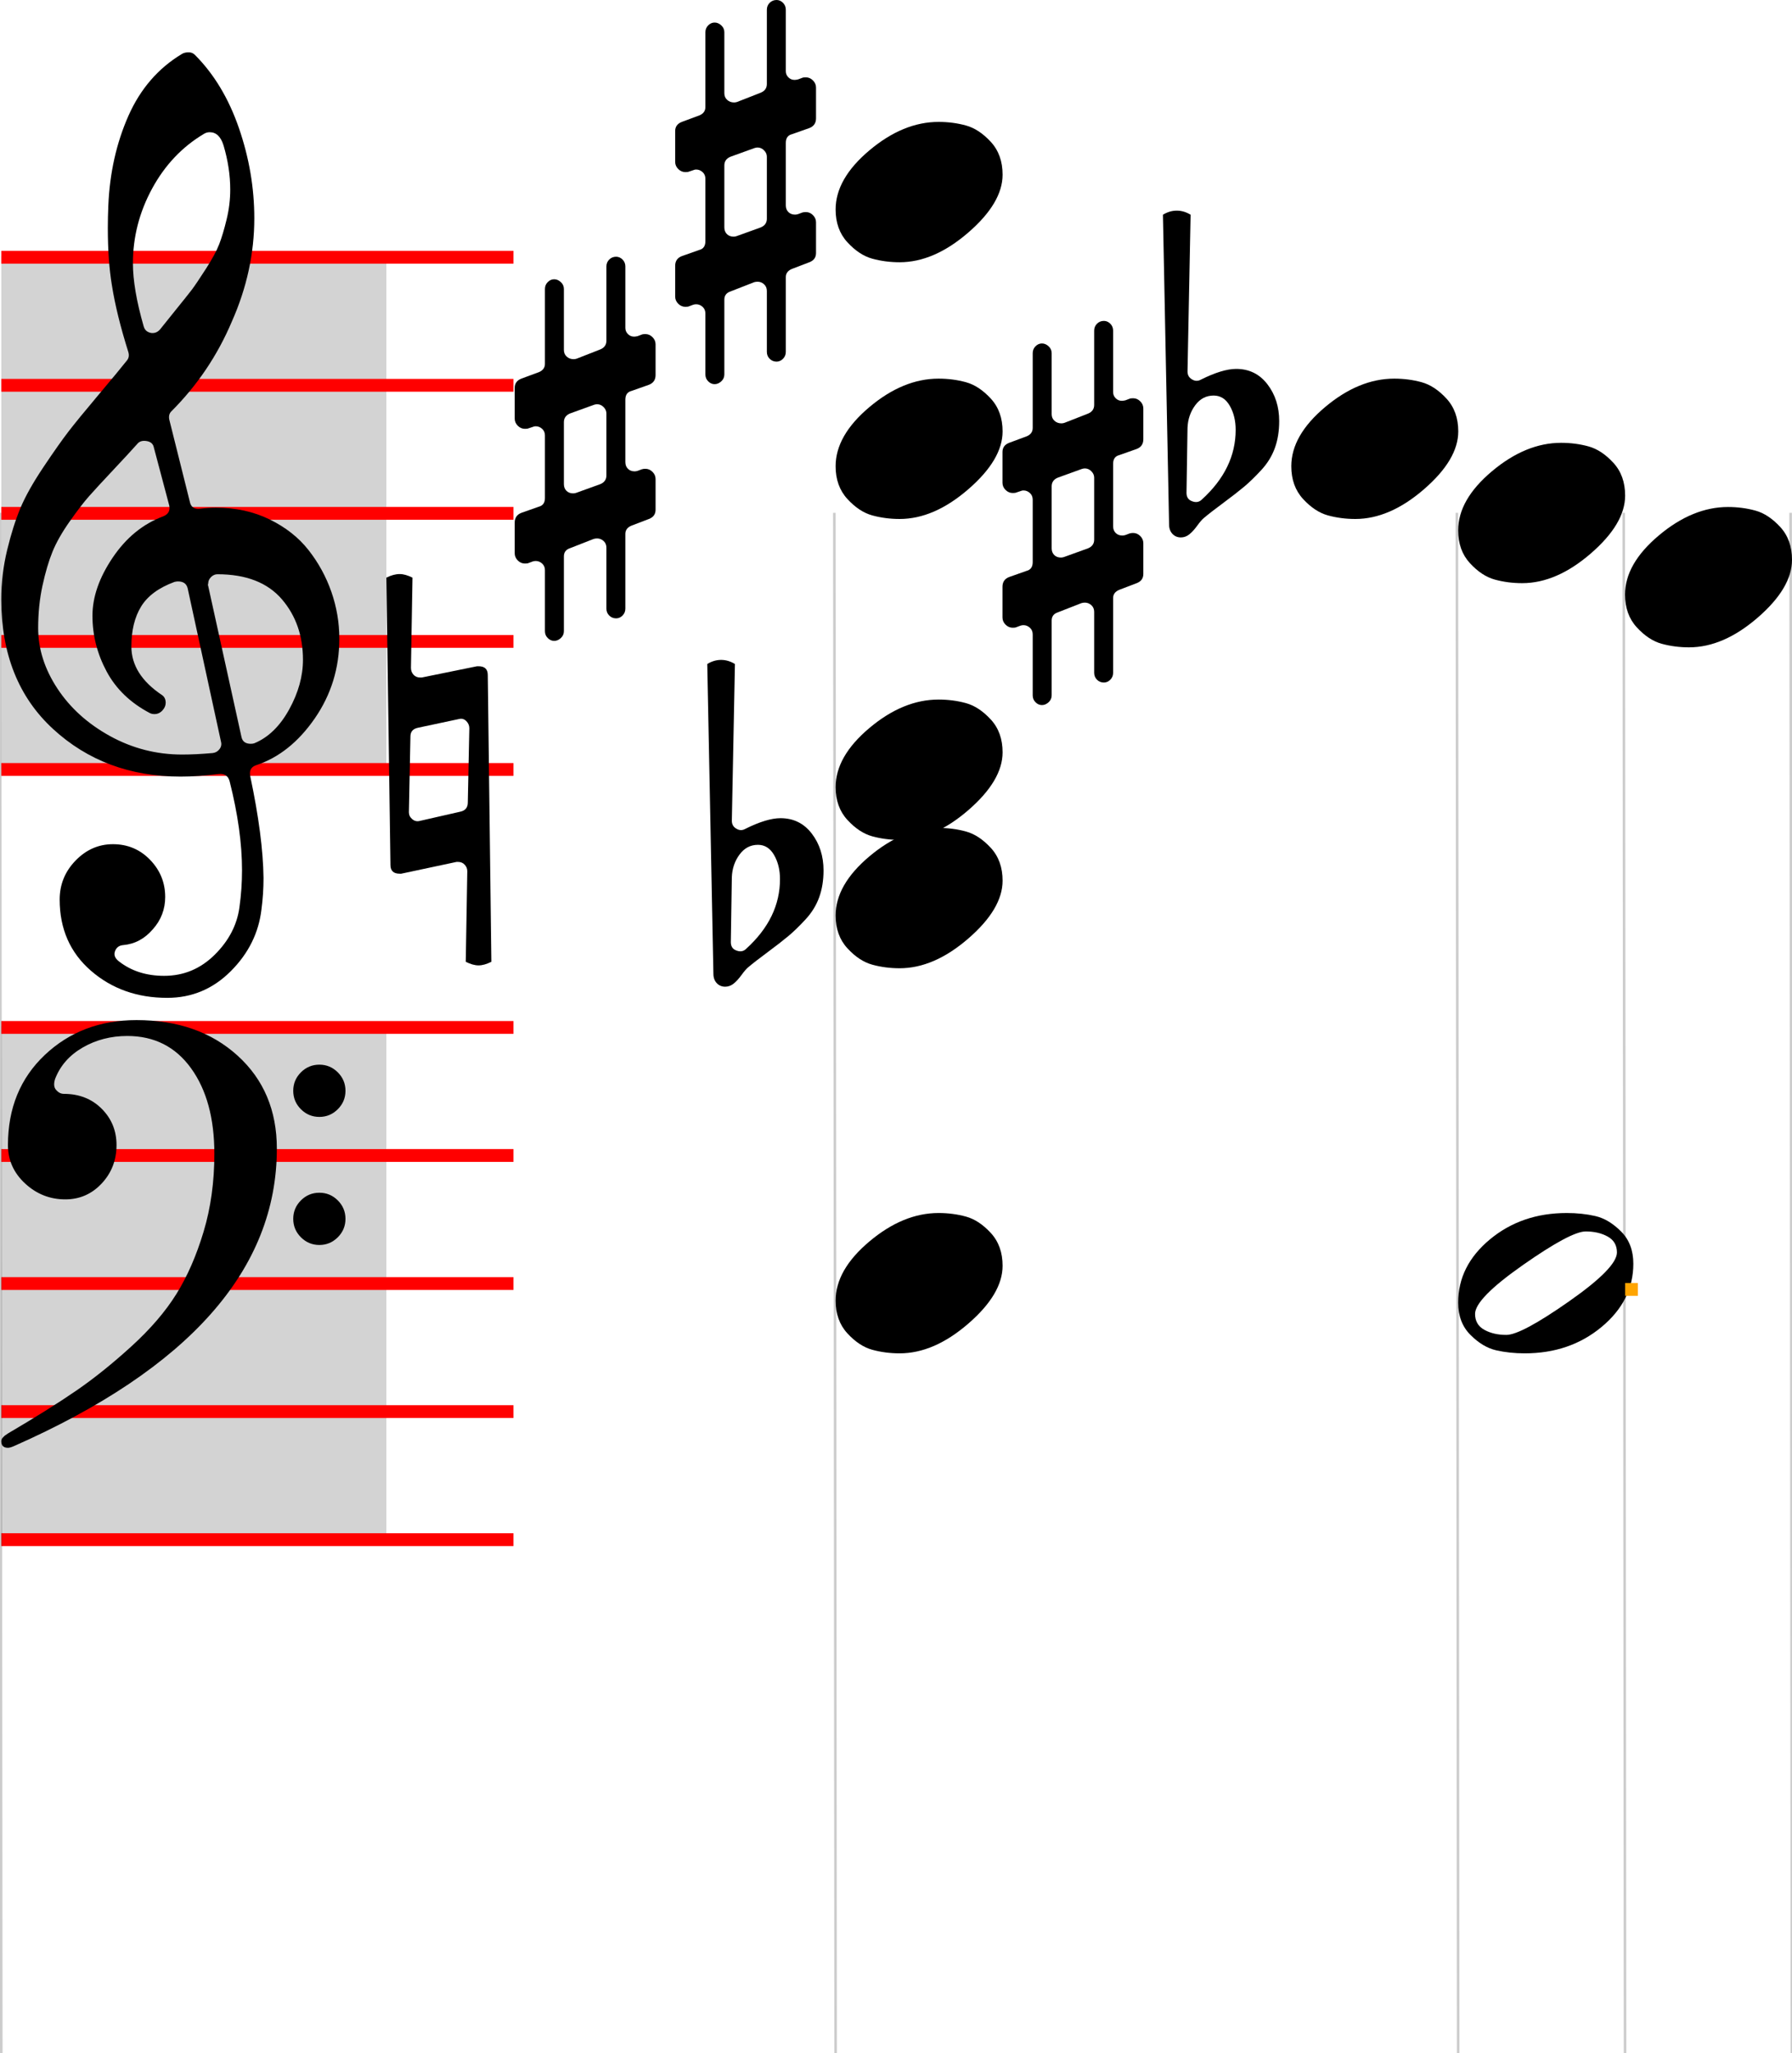 <svg xmlns="http://www.w3.org/2000/svg" xmlns:xlink="http://www.w3.org/1999/xlink" width="139.608" height="159.949" viewBox="0 0 139.608 159.949">
    <rect x="0" y="0" width="139.608" height="159.949" fill="white"/>
    <rect x="0.1" y="19.949" width="30" height="40" fill="lightgray"/>
    <path d="M 0.1 60.443 L 0.1 59.445 L 40.003 59.445 L 40.003 60.443 L 0.1 60.443 Z M 0.1 50.467 L 0.1 49.469 L 40.003 49.469 L 40.003 50.467 L 0.1 50.467 Z M 0.1 40.491 L 0.1 39.493 L 40.003 39.493 L 40.003 40.491 L 0.1 40.491 Z M 0.1 30.515 L 0.1 29.518 L 40.003 29.518 L 40.003 30.515 L 0.1 30.515 Z M 0.1 20.539 L 0.1 19.542 L 40.003 19.542 L 40.003 20.539 L 0.1 20.539 Z " fill="red"/>
    <path d="M 9.996 27.418 Q 9.078 24.505 8.719 22.231 Q 8.4 20.316 8.4 17.762 Q 8.4 16.884 8.44 16.006 Q 8.599 12.215 9.996 9.043 Q 11.393 5.871 14.186 4.195 Q 14.385 4.075 14.705 4.075 Q 14.984 4.075 15.183 4.274 Q 17.418 6.509 18.615 9.981 Q 19.812 13.452 19.812 17.004 Q 19.812 21.114 18.056 25.064 Q 16.381 29.015 13.348 32.047 Q 13.108 32.287 13.188 32.686 L 14.784 39.07 Q 14.904 39.709 15.582 39.629 Q 16.221 39.549 16.819 39.549 Q 19.134 39.549 21.009 40.467 Q 22.885 41.385 24.042 42.861 Q 25.199 44.337 25.818 46.113 Q 26.436 47.889 26.436 49.764 Q 26.436 53.196 24.521 55.969 Q 22.605 58.742 19.932 59.62 Q 19.373 59.82 19.493 60.458 Q 20.491 65.167 20.53 68.399 Q 20.53 69.636 20.371 70.833 Q 20.052 73.586 17.977 75.661 Q 15.902 77.736 13.029 77.736 Q 9.517 77.736 7.083 75.622 Q 4.649 73.507 4.649 70.075 Q 4.649 68.319 5.886 67.042 Q 7.123 65.765 8.799 65.765 Q 10.515 65.765 11.692 66.982 Q 12.869 68.2 12.869 69.875 Q 12.869 71.312 11.911 72.389 Q 10.954 73.507 9.597 73.626 Q 9.118 73.666 8.959 74.105 Q 8.799 74.544 9.278 74.903 Q 10.714 76.021 12.789 76.021 Q 15.064 76.021 16.72 74.385 Q 18.376 72.748 18.655 70.674 Q 18.855 69.237 18.855 67.8 Q 18.855 64.688 17.897 60.897 Q 17.737 60.219 17.019 60.299 Q 15.423 60.498 14.066 60.498 Q 8.16 60.498 4.13 56.787 Q 0.1 53.076 0.1 46.692 Q 0.1 44.736 0.559 42.841 Q 1.018 40.946 1.596 39.569 Q 2.175 38.192 3.392 36.377 Q 4.609 34.561 5.347 33.603 Q 6.085 32.646 7.682 30.75 Q 9.278 28.855 9.876 28.097 Q 10.116 27.817 9.996 27.418 Z M 16.221 45.654 L 18.815 57.426 Q 18.934 57.944 19.533 57.944 Q 19.693 57.944 19.812 57.904 Q 21.448 57.226 22.526 55.271 Q 23.603 53.316 23.603 51.4 Q 23.603 48.607 21.967 46.692 Q 20.291 44.736 16.939 44.736 Q 16.66 44.736 16.44 44.956 Q 16.221 45.175 16.221 45.455 Q 16.181 45.574 16.221 45.654 Z M 10.714 34.561 Q 10.076 35.279 8.819 36.616 Q 7.562 37.953 6.943 38.651 Q 6.325 39.349 5.427 40.626 Q 4.529 41.903 4.09 42.981 Q 3.651 44.058 3.312 45.614 Q 2.973 47.17 2.973 48.926 Q 2.973 51.36 4.469 53.635 Q 5.966 55.909 8.579 57.346 Q 11.193 58.782 14.186 58.782 Q 15.263 58.782 16.58 58.663 Q 16.899 58.623 17.099 58.363 Q 17.298 58.104 17.218 57.785 L 14.625 45.854 Q 14.505 45.295 13.867 45.295 Q 13.747 45.295 13.587 45.335 Q 11.752 46.013 10.994 47.25 Q 10.235 48.487 10.235 50.363 Q 10.235 52.557 12.63 54.154 Q 12.909 54.353 12.909 54.752 Q 12.909 55.071 12.65 55.351 Q 12.39 55.63 12.031 55.63 Q 11.832 55.63 11.672 55.55 Q 9.397 54.353 8.3 52.298 Q 7.203 50.243 7.203 47.969 Q 7.203 45.774 8.779 43.44 Q 10.355 41.105 12.709 40.227 Q 13.308 39.988 13.188 39.389 L 11.991 34.88 Q 11.911 34.441 11.433 34.362 Q 10.954 34.282 10.714 34.561 Z M 17.418 11.337 Q 17.099 10.3 16.341 10.3 Q 16.101 10.3 15.902 10.42 Q 13.348 11.936 11.852 14.689 Q 10.355 17.443 10.355 20.515 Q 10.355 22.51 11.193 25.423 Q 11.313 25.862 11.792 25.942 Q 12.191 25.982 12.47 25.663 Q 12.59 25.503 13.607 24.246 Q 14.625 22.989 14.944 22.57 Q 15.263 22.151 16.021 20.974 Q 16.78 19.797 17.079 19.019 Q 17.378 18.241 17.657 17.083 Q 17.937 15.926 17.937 14.769 Q 17.937 13.093 17.418 11.337 Z " fill="black"/>
    <path d="M 65.1 16.32 Q 65.1 13.926 67.734 11.712 Q 70.367 9.497 73.121 9.497 Q 74.238 9.497 75.255 9.776 Q 76.273 10.056 77.191 11.053 Q 78.108 12.051 78.108 13.607 Q 78.108 15.802 75.435 18.116 Q 72.761 20.43 70.088 20.43 Q 68.971 20.43 67.953 20.151 Q 66.936 19.872 66.018 18.874 Q 65.1 17.877 65.1 16.32 Z " fill="black"/>
    <path d="M 65.1 36.32 Q 65.1 33.926 67.734 31.712 Q 70.367 29.497 73.121 29.497 Q 74.238 29.497 75.255 29.776 Q 76.273 30.056 77.191 31.053 Q 78.108 32.051 78.108 33.607 Q 78.108 35.802 75.435 38.116 Q 72.761 40.43 70.088 40.43 Q 68.971 40.43 67.953 40.151 Q 66.936 39.872 66.018 38.874 Q 65.1 37.877 65.1 36.32 Z " fill="black"/>
    <path d="M 65.1 61.32 Q 65.1 58.926 67.734 56.712 Q 70.367 54.497 73.121 54.497 Q 74.238 54.497 75.255 54.776 Q 76.273 55.056 77.191 56.053 Q 78.108 57.051 78.108 58.607 Q 78.108 60.802 75.435 63.116 Q 72.761 65.43 70.088 65.43 Q 68.971 65.43 67.953 65.151 Q 66.936 64.872 66.018 63.874 Q 65.1 62.877 65.1 61.32 Z " fill="black"/>
    <path d="M 65.1 71.32 Q 65.1 68.926 67.734 66.712 Q 70.367 64.497 73.121 64.497 Q 74.238 64.497 75.255 64.776 Q 76.273 65.056 77.191 66.053 Q 78.108 67.051 78.108 68.607 Q 78.108 70.802 75.435 73.116 Q 72.761 75.43 70.088 75.43 Q 68.971 75.43 67.953 75.151 Q 66.936 74.872 66.018 73.874 Q 65.1 72.877 65.1 71.32 Z " fill="black"/>
    <path d="M 61.219 11.133 L 61.219 16.001 Q 61.219 16.32 61.419 16.52 Q 61.618 16.719 61.937 16.719 Q 62.057 16.719 62.177 16.68 L 62.496 16.56 Q 62.616 16.52 62.775 16.52 Q 63.095 16.52 63.334 16.759 Q 63.573 16.999 63.573 17.318 L 63.573 19.712 Q 63.573 20.231 63.055 20.43 L 61.698 20.949 Q 61.219 21.149 61.219 21.588 L 61.219 27.414 Q 61.219 27.733 61 27.952 Q 60.78 28.172 60.501 28.172 Q 60.182 28.172 59.962 27.952 Q 59.743 27.733 59.743 27.414 L 59.743 22.665 Q 59.743 22.346 59.523 22.146 Q 59.304 21.947 59.024 21.947 Q 58.865 21.947 58.745 21.987 L 56.91 22.705 Q 56.431 22.865 56.431 23.343 L 56.431 29.169 Q 56.431 29.489 56.191 29.708 Q 55.952 29.927 55.673 29.927 Q 55.393 29.927 55.174 29.708 Q 54.954 29.489 54.954 29.169 L 54.954 24.421 Q 54.954 24.102 54.735 23.902 Q 54.515 23.703 54.236 23.703 Q 54.116 23.703 53.997 23.742 L 53.677 23.862 Q 53.598 23.902 53.398 23.902 Q 53.079 23.902 52.839 23.663 Q 52.6 23.423 52.6 23.104 L 52.6 20.71 Q 52.6 20.151 53.119 19.952 L 54.475 19.473 Q 54.954 19.353 54.954 18.794 L 54.954 13.926 Q 54.954 13.607 54.735 13.407 Q 54.515 13.208 54.236 13.208 Q 54.116 13.208 54.037 13.248 L 53.677 13.368 Q 53.598 13.407 53.398 13.407 Q 53.079 13.407 52.839 13.168 Q 52.6 12.929 52.6 12.609 L 52.6 10.215 Q 52.6 9.696 53.119 9.497 L 54.515 8.978 Q 54.954 8.779 54.954 8.34 L 54.954 2.514 Q 54.954 2.195 55.174 1.975 Q 55.393 1.756 55.673 1.756 Q 55.952 1.756 56.191 1.975 Q 56.431 2.195 56.431 2.514 L 56.431 7.262 Q 56.431 7.582 56.65 7.781 Q 56.87 7.981 57.189 7.981 Q 57.309 7.981 57.428 7.941 L 59.264 7.222 Q 59.743 7.023 59.743 6.544 L 59.743 0.758 Q 59.743 0.439 59.962 0.219 Q 60.182 0 60.501 0 Q 60.78 0 61 0.219 Q 61.219 0.439 61.219 0.758 L 61.219 5.547 Q 61.219 5.826 61.419 6.025 Q 61.618 6.225 61.897 6.225 Q 62.017 6.225 62.177 6.185 L 62.496 6.065 Q 62.576 6.025 62.775 6.025 Q 63.095 6.025 63.334 6.265 Q 63.573 6.504 63.573 6.823 L 63.573 9.218 Q 63.573 9.776 63.055 9.976 L 61.698 10.455 Q 61.219 10.574 61.219 11.133 Z M 59.743 17.039 L 59.743 12.21 Q 59.743 11.931 59.523 11.712 Q 59.304 11.492 59.024 11.492 Q 58.905 11.492 58.785 11.532 L 56.91 12.21 Q 56.431 12.41 56.431 12.889 L 56.431 17.717 Q 56.431 18.036 56.63 18.236 Q 56.83 18.435 57.149 18.435 Q 57.269 18.435 57.388 18.395 L 59.264 17.717 Q 59.743 17.518 59.743 17.039 Z " fill="black"/>
    <path d="M 56.936 73.395 Q 56.936 73.874 57.335 74.034 Q 57.813 74.233 58.133 73.914 Q 60.766 71.52 60.766 68.487 Q 60.766 67.41 60.307 66.612 Q 59.848 65.814 59.05 65.814 Q 58.173 65.814 57.614 66.572 Q 57.055 67.33 57.015 68.328 L 56.936 73.395 Z M 58.053 64.577 Q 59.729 63.739 60.806 63.739 Q 62.322 63.739 63.24 64.936 Q 64.158 66.133 64.158 67.809 Q 64.158 68.966 63.819 69.904 Q 63.48 70.842 62.761 71.62 Q 62.043 72.398 61.425 72.917 Q 60.806 73.435 59.809 74.174 Q 58.811 74.912 58.292 75.351 Q 58.093 75.51 57.774 75.949 Q 57.454 76.388 57.155 76.628 Q 56.856 76.867 56.497 76.867 Q 56.098 76.867 55.838 76.588 Q 55.579 76.308 55.579 75.869 L 55.1 51.728 Q 55.619 51.409 56.177 51.409 Q 56.736 51.409 57.255 51.728 L 57.015 63.938 Q 57.015 64.337 57.335 64.537 Q 57.694 64.776 58.053 64.577 Z " fill="black"/>
    <path d="M 48.719 31.133 L 48.719 36.001 Q 48.719 36.32 48.919 36.52 Q 49.118 36.719 49.437 36.719 Q 49.557 36.719 49.677 36.68 L 49.996 36.56 Q 50.116 36.52 50.275 36.52 Q 50.595 36.52 50.834 36.759 Q 51.073 36.999 51.073 37.318 L 51.073 39.712 Q 51.073 40.231 50.555 40.43 L 49.198 40.949 Q 48.719 41.149 48.719 41.588 L 48.719 47.414 Q 48.719 47.733 48.5 47.952 Q 48.28 48.172 48.001 48.172 Q 47.682 48.172 47.462 47.952 Q 47.243 47.733 47.243 47.414 L 47.243 42.665 Q 47.243 42.346 47.023 42.146 Q 46.804 41.947 46.524 41.947 Q 46.365 41.947 46.245 41.987 L 44.41 42.705 Q 43.931 42.865 43.931 43.343 L 43.931 49.169 Q 43.931 49.489 43.691 49.708 Q 43.452 49.927 43.173 49.927 Q 42.893 49.927 42.674 49.708 Q 42.454 49.489 42.454 49.169 L 42.454 44.421 Q 42.454 44.102 42.235 43.902 Q 42.015 43.703 41.736 43.703 Q 41.616 43.703 41.497 43.742 L 41.177 43.862 Q 41.098 43.902 40.898 43.902 Q 40.579 43.902 40.339 43.663 Q 40.1 43.423 40.1 43.104 L 40.1 40.71 Q 40.1 40.151 40.619 39.952 L 41.975 39.473 Q 42.454 39.353 42.454 38.794 L 42.454 33.926 Q 42.454 33.607 42.235 33.407 Q 42.015 33.208 41.736 33.208 Q 41.616 33.208 41.537 33.248 L 41.177 33.368 Q 41.098 33.407 40.898 33.407 Q 40.579 33.407 40.339 33.168 Q 40.1 32.929 40.1 32.609 L 40.1 30.215 Q 40.1 29.696 40.619 29.497 L 42.015 28.978 Q 42.454 28.779 42.454 28.34 L 42.454 22.514 Q 42.454 22.195 42.674 21.975 Q 42.893 21.756 43.173 21.756 Q 43.452 21.756 43.691 21.975 Q 43.931 22.195 43.931 22.514 L 43.931 27.262 Q 43.931 27.582 44.15 27.781 Q 44.37 27.981 44.689 27.981 Q 44.809 27.981 44.928 27.941 L 46.764 27.222 Q 47.243 27.023 47.243 26.544 L 47.243 20.758 Q 47.243 20.439 47.462 20.219 Q 47.682 20 48.001 20 Q 48.28 20 48.5 20.219 Q 48.719 20.439 48.719 20.758 L 48.719 25.547 Q 48.719 25.826 48.919 26.025 Q 49.118 26.225 49.397 26.225 Q 49.517 26.225 49.677 26.185 L 49.996 26.065 Q 50.076 26.025 50.275 26.025 Q 50.595 26.025 50.834 26.265 Q 51.073 26.504 51.073 26.823 L 51.073 29.218 Q 51.073 29.776 50.555 29.976 L 49.198 30.455 Q 48.719 30.574 48.719 31.133 Z M 47.243 37.039 L 47.243 32.21 Q 47.243 31.931 47.023 31.712 Q 46.804 31.492 46.524 31.492 Q 46.405 31.492 46.285 31.532 L 44.41 32.21 Q 43.931 32.41 43.931 32.889 L 43.931 37.717 Q 43.931 38.036 44.13 38.236 Q 44.33 38.435 44.649 38.435 Q 44.769 38.435 44.888 38.395 L 46.764 37.717 Q 47.243 37.518 47.243 37.039 Z " fill="black"/>
    <path d="M 32.853 52.781 L 37.163 51.903 L 37.283 51.903 Q 38.001 51.903 38.001 52.582 L 38.28 74.927 Q 37.722 75.207 37.283 75.207 Q 36.844 75.207 36.285 74.927 L 36.405 67.865 Q 36.405 67.585 36.205 67.366 Q 36.006 67.146 35.686 67.146 Q 35.607 67.146 35.567 67.146 L 31.257 68.064 L 31.137 68.064 Q 30.419 68.064 30.419 67.386 L 30.1 45 Q 30.659 44.721 31.137 44.721 Q 31.576 44.721 32.135 45 L 32.015 52.023 Q 32.015 52.342 32.215 52.562 Q 32.414 52.781 32.734 52.781 Q 32.774 52.781 32.853 52.781 Z M 32.694 63.954 L 35.846 63.236 Q 36.445 63.116 36.445 62.518 L 36.564 56.732 Q 36.564 56.412 36.325 56.173 Q 36.085 55.933 35.766 56.013 L 32.574 56.692 Q 31.975 56.811 31.975 57.37 L 31.856 63.276 Q 31.856 63.595 32.115 63.814 Q 32.374 64.034 32.694 63.954 Z " fill="black"/>
    <path d="M 100.6 36.32 Q 100.6 33.926 103.234 31.712 Q 105.867 29.497 108.621 29.497 Q 109.738 29.497 110.755 29.776 Q 111.773 30.056 112.691 31.053 Q 113.608 32.051 113.608 33.607 Q 113.608 35.802 110.935 38.116 Q 108.261 40.43 105.588 40.43 Q 104.471 40.43 103.453 40.151 Q 102.436 39.872 101.518 38.874 Q 100.6 37.877 100.6 36.32 Z " fill="black"/>
    <path d="M 113.6 41.32 Q 113.6 38.926 116.234 36.712 Q 118.867 34.497 121.621 34.497 Q 122.738 34.497 123.755 34.776 Q 124.773 35.056 125.691 36.053 Q 126.608 37.051 126.608 38.607 Q 126.608 40.802 123.935 43.116 Q 121.261 45.43 118.588 45.43 Q 117.471 45.43 116.453 45.151 Q 115.436 44.872 114.518 43.874 Q 113.6 42.877 113.6 41.32 Z " fill="black"/>
    <path d="M 92.436 38.395 Q 92.436 38.874 92.835 39.034 Q 93.313 39.233 93.633 38.914 Q 96.266 36.52 96.266 33.487 Q 96.266 32.41 95.807 31.612 Q 95.348 30.814 94.55 30.814 Q 93.673 30.814 93.114 31.572 Q 92.555 32.33 92.515 33.328 L 92.436 38.395 Z M 93.553 29.577 Q 95.229 28.739 96.306 28.739 Q 97.822 28.739 98.74 29.936 Q 99.658 31.133 99.658 32.809 Q 99.658 33.966 99.319 34.904 Q 98.98 35.842 98.261 36.62 Q 97.543 37.398 96.925 37.917 Q 96.306 38.435 95.309 39.174 Q 94.311 39.912 93.792 40.351 Q 93.593 40.51 93.274 40.949 Q 92.954 41.388 92.655 41.628 Q 92.356 41.867 91.997 41.867 Q 91.598 41.867 91.338 41.588 Q 91.079 41.308 91.079 40.869 L 90.6 16.728 Q 91.119 16.409 91.677 16.409 Q 92.236 16.409 92.755 16.728 L 92.515 28.938 Q 92.515 29.337 92.835 29.537 Q 93.194 29.776 93.553 29.577 Z " fill="black"/>
    <path d="M 86.719 36.133 L 86.719 41.001 Q 86.719 41.32 86.919 41.52 Q 87.118 41.719 87.437 41.719 Q 87.557 41.719 87.677 41.68 L 87.996 41.56 Q 88.116 41.52 88.275 41.52 Q 88.595 41.52 88.834 41.759 Q 89.073 41.999 89.073 42.318 L 89.073 44.712 Q 89.073 45.231 88.555 45.43 L 87.198 45.949 Q 86.719 46.149 86.719 46.588 L 86.719 52.414 Q 86.719 52.733 86.5 52.952 Q 86.28 53.172 86.001 53.172 Q 85.682 53.172 85.462 52.952 Q 85.243 52.733 85.243 52.414 L 85.243 47.665 Q 85.243 47.346 85.023 47.146 Q 84.804 46.947 84.524 46.947 Q 84.365 46.947 84.245 46.987 L 82.41 47.705 Q 81.931 47.865 81.931 48.343 L 81.931 54.169 Q 81.931 54.489 81.691 54.708 Q 81.452 54.927 81.173 54.927 Q 80.893 54.927 80.674 54.708 Q 80.454 54.489 80.454 54.169 L 80.454 49.421 Q 80.454 49.102 80.235 48.902 Q 80.015 48.703 79.736 48.703 Q 79.616 48.703 79.497 48.742 L 79.177 48.862 Q 79.098 48.902 78.898 48.902 Q 78.579 48.902 78.339 48.663 Q 78.1 48.423 78.1 48.104 L 78.1 45.71 Q 78.1 45.151 78.619 44.952 L 79.975 44.473 Q 80.454 44.353 80.454 43.794 L 80.454 38.926 Q 80.454 38.607 80.235 38.407 Q 80.015 38.208 79.736 38.208 Q 79.616 38.208 79.537 38.248 L 79.177 38.368 Q 79.098 38.407 78.898 38.407 Q 78.579 38.407 78.339 38.168 Q 78.1 37.929 78.1 37.609 L 78.1 35.215 Q 78.1 34.696 78.619 34.497 L 80.015 33.978 Q 80.454 33.779 80.454 33.34 L 80.454 27.514 Q 80.454 27.195 80.674 26.975 Q 80.893 26.756 81.173 26.756 Q 81.452 26.756 81.691 26.975 Q 81.931 27.195 81.931 27.514 L 81.931 32.262 Q 81.931 32.582 82.15 32.781 Q 82.37 32.981 82.689 32.981 Q 82.809 32.981 82.928 32.941 L 84.764 32.222 Q 85.243 32.023 85.243 31.544 L 85.243 25.758 Q 85.243 25.439 85.462 25.219 Q 85.682 25 86.001 25 Q 86.28 25 86.5 25.219 Q 86.719 25.439 86.719 25.758 L 86.719 30.547 Q 86.719 30.826 86.919 31.025 Q 87.118 31.225 87.397 31.225 Q 87.517 31.225 87.677 31.185 L 87.996 31.065 Q 88.076 31.025 88.275 31.025 Q 88.595 31.025 88.834 31.265 Q 89.073 31.504 89.073 31.823 L 89.073 34.218 Q 89.073 34.776 88.555 34.976 L 87.198 35.455 Q 86.719 35.574 86.719 36.133 Z M 85.243 42.039 L 85.243 37.21 Q 85.243 36.931 85.023 36.712 Q 84.804 36.492 84.524 36.492 Q 84.405 36.492 84.285 36.532 L 82.41 37.21 Q 81.931 37.41 81.931 37.889 L 81.931 42.717 Q 81.931 43.036 82.13 43.236 Q 82.33 43.435 82.649 43.435 Q 82.769 43.435 82.888 43.395 L 84.764 42.717 Q 85.243 42.518 85.243 42.039 Z " fill="black"/>
    <path d="M 126.6 46.32 Q 126.6 43.926 129.234 41.712 Q 131.867 39.497 134.621 39.497 Q 135.738 39.497 136.755 39.776 Q 137.773 40.056 138.691 41.053 Q 139.608 42.051 139.608 43.607 Q 139.608 45.802 136.935 48.116 Q 134.261 50.43 131.588 50.43 Q 130.471 50.43 129.453 50.151 Q 128.436 49.872 127.518 48.874 Q 126.6 47.877 126.6 46.32 Z " fill="black"/>
    <rect x="0.1" y="79.949" width="30" height="40" fill="lightgray"/>
    <path d="M 0.1 120.443 L 0.1 119.445 L 40.003 119.445 L 40.003 120.443 L 0.1 120.443 Z M 0.1 110.467 L 0.1 109.469 L 40.003 109.469 L 40.003 110.467 L 0.1 110.467 Z M 0.1 100.491 L 0.1 99.493 L 40.003 99.493 L 40.003 100.491 L 0.1 100.491 Z M 0.1 90.515 L 0.1 89.518 L 40.003 89.518 L 40.003 90.515 L 0.1 90.515 Z M 0.1 80.539 L 0.1 79.542 L 40.003 79.542 L 40.003 80.539 L 0.1 80.539 Z " fill="red"/>
    <path d="M 22.845 94.952 Q 22.845 94.114 23.443 93.515 Q 24.042 92.917 24.88 92.917 Q 25.718 92.917 26.316 93.515 Q 26.915 94.114 26.915 94.952 Q 26.915 95.79 26.316 96.388 Q 25.718 96.987 24.88 96.987 Q 24.042 96.987 23.443 96.388 Q 22.845 95.79 22.845 94.952 Z M 22.845 84.976 Q 22.845 84.138 23.443 83.539 Q 24.042 82.941 24.88 82.941 Q 25.718 82.941 26.316 83.539 Q 26.915 84.138 26.915 84.976 Q 26.915 85.814 26.316 86.412 Q 25.718 87.011 24.88 87.011 Q 24.042 87.011 23.443 86.412 Q 22.845 85.814 22.845 84.976 Z M 4.968 85.215 Q 6.764 85.215 7.921 86.372 Q 9.078 87.53 9.078 89.206 Q 9.078 90.961 7.921 92.198 Q 6.764 93.435 5.088 93.435 Q 3.292 93.435 1.956 92.198 Q 0.619 90.961 0.619 89.206 Q 0.619 84.896 3.492 82.183 Q 6.365 79.469 10.634 79.469 Q 15.463 79.469 18.515 82.242 Q 21.568 85.016 21.568 89.485 Q 21.568 103.611 1.058 112.669 Q 0.778 112.788 0.619 112.788 Q 0.1 112.788 0.1 112.27 Q 0.1 111.99 0.619 111.671 Q 3.811 109.796 5.906 108.359 Q 8.001 106.923 10.235 104.888 Q 12.47 102.852 13.747 100.797 Q 15.024 98.742 15.862 95.949 Q 16.7 93.156 16.7 89.884 Q 16.7 85.734 14.884 83.22 Q 13.069 80.706 9.916 80.706 Q 8.001 80.706 6.445 81.604 Q 4.888 82.502 4.29 84.058 Q 4.13 84.577 4.33 84.856 Q 4.609 85.215 4.968 85.215 Z " fill="black"/>
    <path d="M 65.1 101.32 Q 65.1 98.926 67.734 96.712 Q 70.367 94.497 73.121 94.497 Q 74.238 94.497 75.255 94.776 Q 76.273 95.056 77.191 96.053 Q 78.108 97.051 78.108 98.607 Q 78.108 100.802 75.435 103.116 Q 72.761 105.43 70.088 105.43 Q 68.971 105.43 67.953 105.151 Q 66.936 104.872 66.018 103.874 Q 65.1 102.877 65.1 101.32 Z " fill="black"/>
    <path d="M 123.536 95.933 Q 122.379 95.933 118.648 98.547 Q 114.917 101.161 114.917 102.358 Q 114.917 103.196 115.635 103.595 Q 116.353 103.994 117.351 103.994 Q 118.508 103.994 122.239 101.38 Q 125.97 98.767 125.97 97.57 Q 125.97 96.732 125.252 96.333 Q 124.533 95.933 123.536 95.933 Z M 113.6 101.48 Q 113.6 98.607 116.074 96.552 Q 118.548 94.497 122.059 94.497 Q 123.257 94.497 124.294 94.736 Q 125.332 94.976 126.289 95.933 Q 127.247 96.891 127.247 98.447 Q 127.247 101.32 124.773 103.375 Q 122.299 105.43 118.787 105.43 Q 117.59 105.43 116.553 105.191 Q 115.515 104.952 114.558 103.994 Q 113.6 103.036 113.6 101.48 Z " fill="black"/>
    <rect x="126.6" y="99.949" width="1" height="1" fill="orange"/>
    <line x1="0" y1="39.949" x2="0.1" y2="159.949" stroke="rgba(0,0,0,0.2)" stroke-width="0.2"/>
    <line x1="65" y1="39.949" x2="65.1" y2="159.949" stroke="rgba(0,0,0,0.2)" stroke-width="0.2"/>
    <line x1="113.5" y1="39.949" x2="113.6" y2="159.949" stroke="rgba(0,0,0,0.2)" stroke-width="0.2"/>
    <line x1="126.5" y1="39.949" x2="126.6" y2="159.949" stroke="rgba(0,0,0,0.2)" stroke-width="0.2"/>
    <line x1="139.5" y1="39.949" x2="139.6" y2="159.949" stroke="rgba(0,0,0,0.2)" stroke-width="0.2"/>
</svg>

